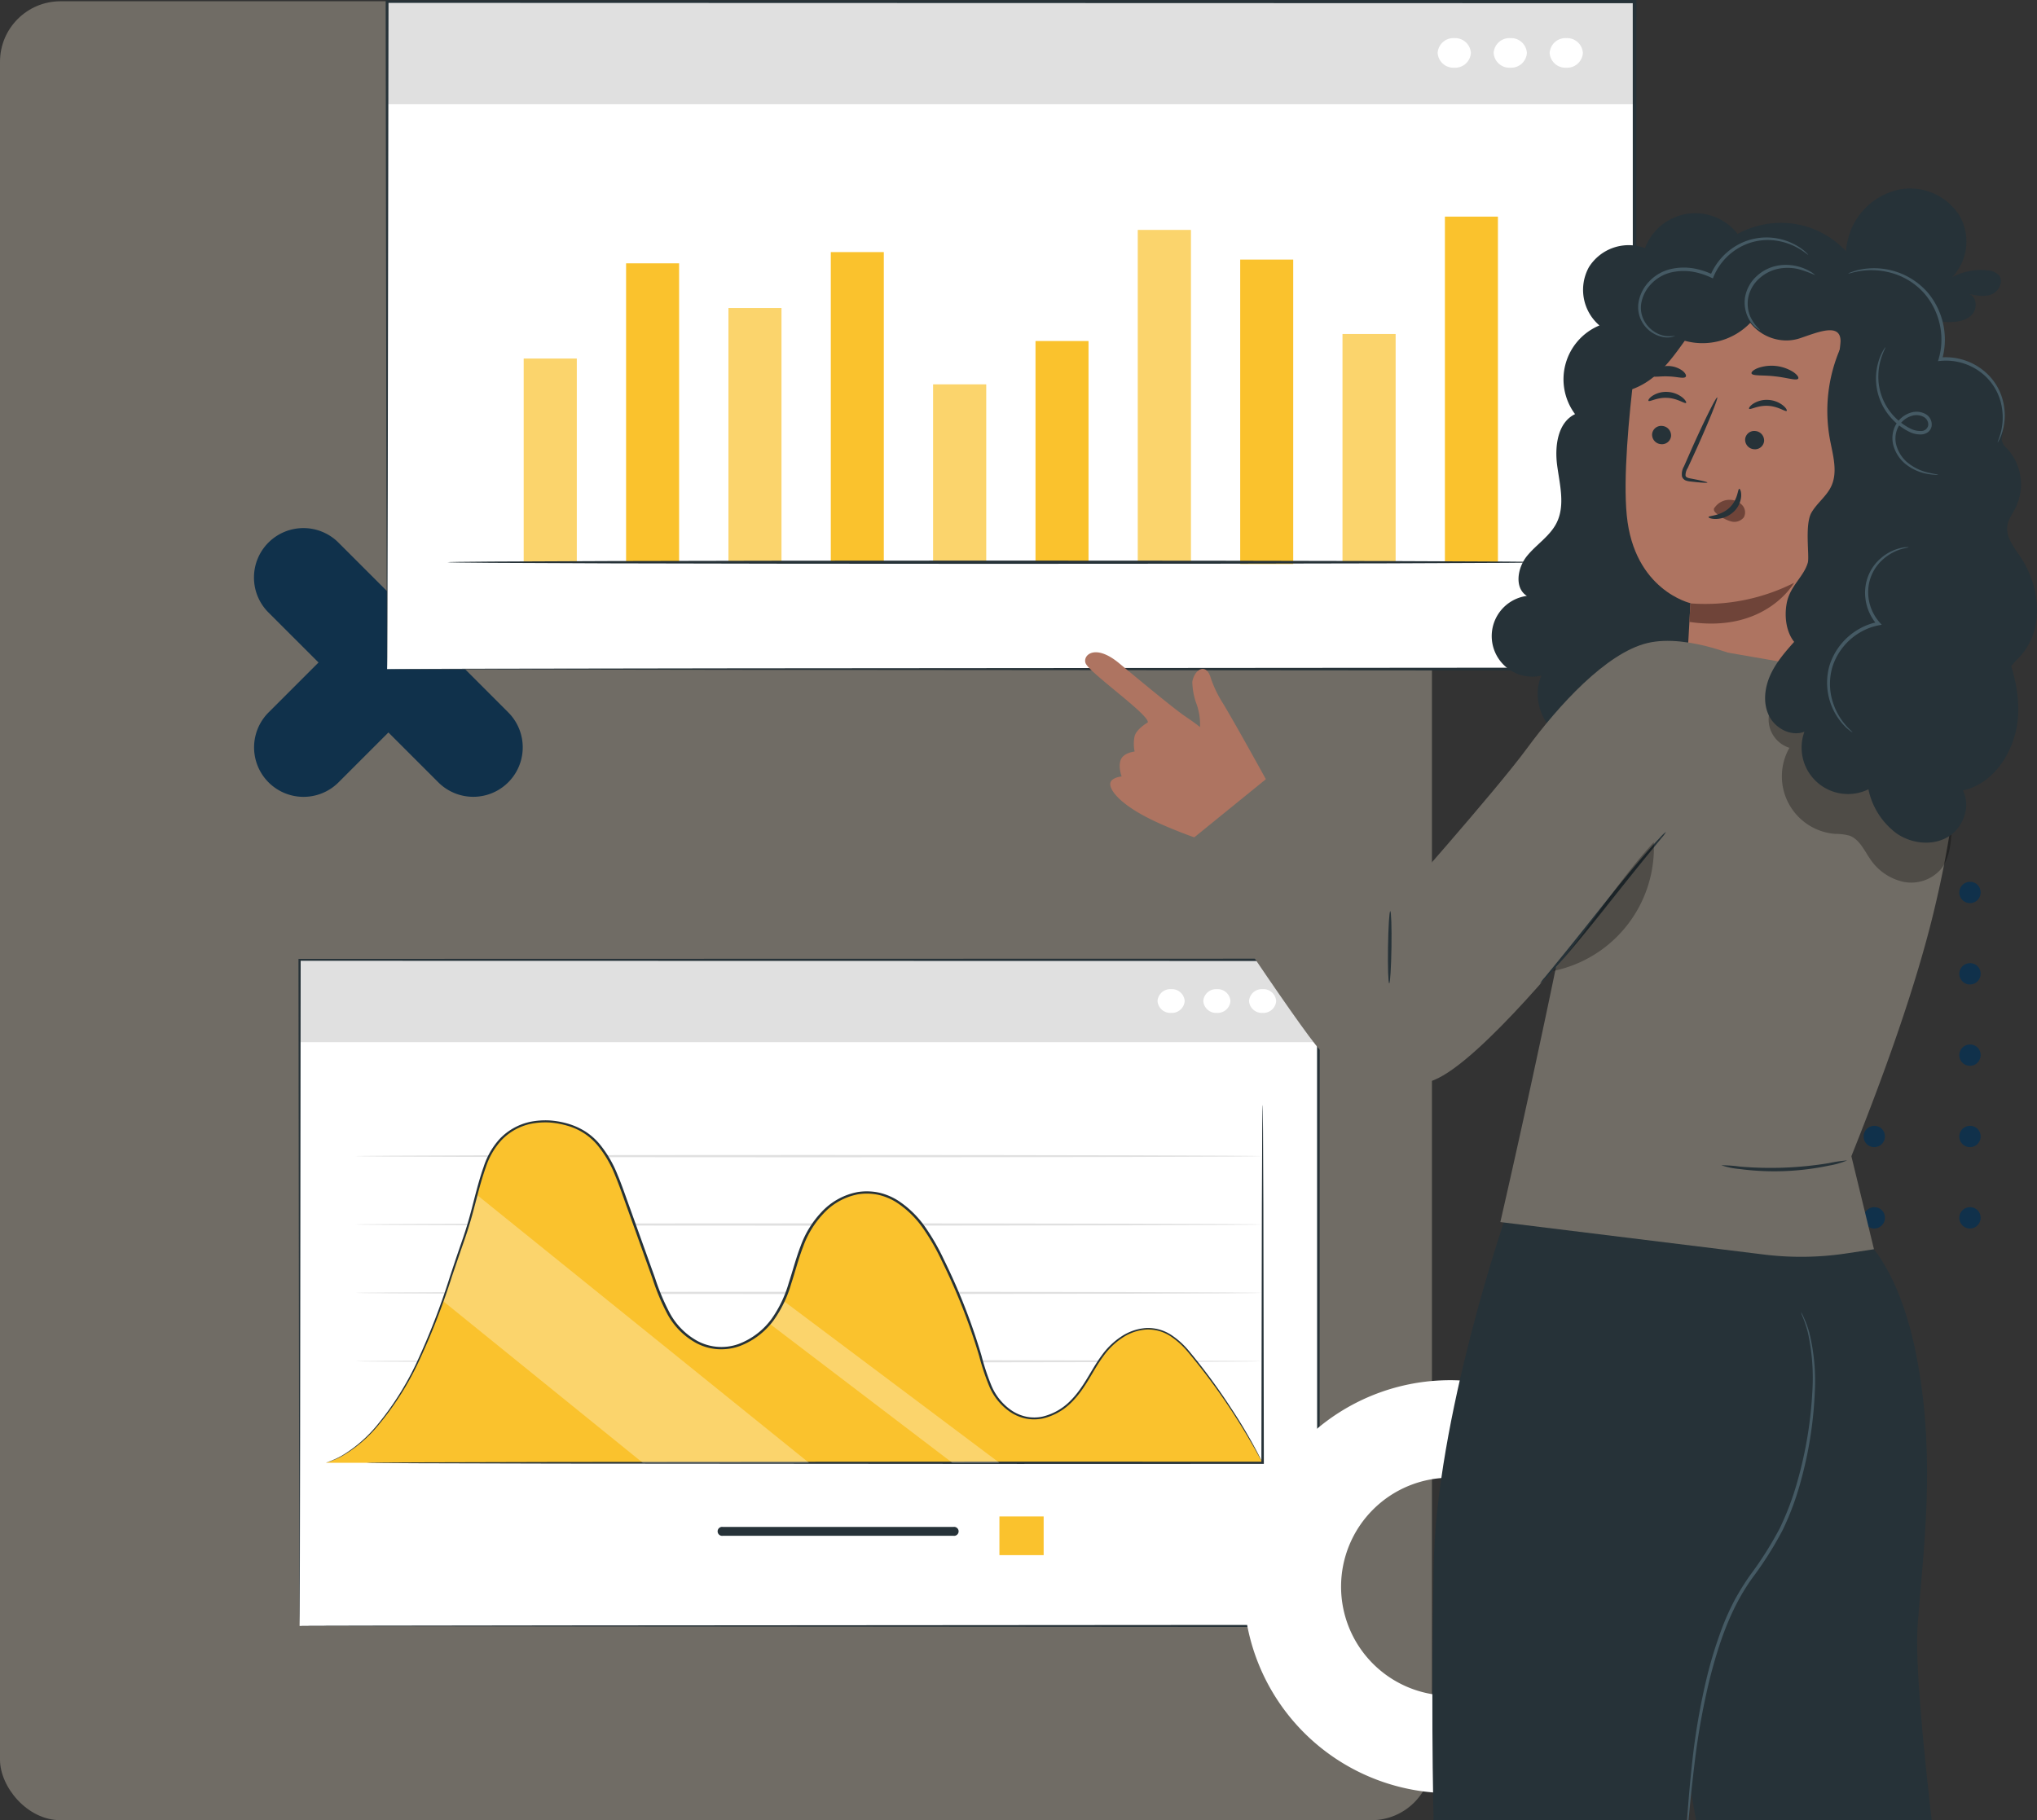 <svg xmlns="http://www.w3.org/2000/svg" xmlns:xlink="http://www.w3.org/1999/xlink" width="505" height="451.316" viewBox="0 0 505 451.316">
  <rect x="0" y="0" width="505" height="451.316" fill="#333333" stroke="none"/>
  <defs>
    <clipPath id="clip-path">
      <rect id="Rectángulo_402093" data-name="Rectángulo 402093" width="253.174" height="165.709" fill="none"/>
    </clipPath>
    <clipPath id="clip-path-3">
      <rect id="Rectángulo_402090" data-name="Rectángulo 402090" width="90.83" height="66.51" fill="none"/>
    </clipPath>
    <clipPath id="clip-path-4">
      <rect id="Rectángulo_402091" data-name="Rectángulo 402091" width="58.213" height="40.167" fill="none"/>
    </clipPath>
    <clipPath id="clip-path-5">
      <rect id="Rectángulo_402086" data-name="Rectángulo 402086" width="310.065" height="166.271" fill="none"/>
    </clipPath>
    <clipPath id="clip-path-7">
      <rect id="Rectángulo_402076" data-name="Rectángulo 402076" width="13.144" height="56.586" fill="none"/>
    </clipPath>
    <clipPath id="clip-path-8">
      <rect id="Rectángulo_402078" data-name="Rectángulo 402078" width="13.143" height="82.38" fill="none"/>
    </clipPath>
    <clipPath id="clip-path-9">
      <rect id="Rectángulo_402080" data-name="Rectángulo 402080" width="13.144" height="44.088" fill="none"/>
    </clipPath>
    <clipPath id="clip-path-10">
      <rect id="Rectángulo_402082" data-name="Rectángulo 402082" width="13.143" height="63.031" fill="none"/>
    </clipPath>
    <clipPath id="clip-path-11">
      <rect id="Rectángulo_402084" data-name="Rectángulo 402084" width="13.143" height="50.489" fill="none"/>
    </clipPath>
    <clipPath id="clip-path-12">
      <rect id="Rectángulo_402094" data-name="Rectángulo 402094" width="431" height="451" rx="15" fill="#e2dacc"/>
    </clipPath>
    <clipPath id="clip-path-13">
      <rect id="Rectángulo_402062" data-name="Rectángulo 402062" width="235.978" height="616.064" fill="none"/>
    </clipPath>
    <clipPath id="clip-path-15">
      <rect id="Rectángulo_402059" data-name="Rectángulo 402059" width="45.611" height="43.035" fill="none"/>
    </clipPath>
    <clipPath id="clip-path-16">
      <rect id="Rectángulo_402060" data-name="Rectángulo 402060" width="25.019" height="31.93" fill="none"/>
    </clipPath>
  </defs>
  <g id="_11" data-name="11" transform="translate(74)">
    <rect id="Rectángulo_401939" data-name="Rectángulo 401939" width="355" height="451" rx="15" transform="translate(-74 0.316)" fill="#706c65"/>
    <g id="Grupo_1101116" data-name="Grupo 1101116" transform="translate(0 237.702)">
      <g id="Grupo_1101115" data-name="Grupo 1101115" clip-path="url(#clip-path)">
        <rect id="Rectángulo_402087" data-name="Rectángulo 402087" width="252.573" height="165.159" transform="translate(0.271 0.288)" fill="#fff"/>
        <rect id="Rectángulo_402088" data-name="Rectángulo 402088" width="252.573" height="20.414" transform="translate(0.271 0.289)" fill="#e0e0e0"/>
        <g id="Grupo_1101114" data-name="Grupo 1101114">
          <g id="Grupo_1101113" data-name="Grupo 1101113" clip-path="url(#clip-path)">
            <path id="Trazado_878212" data-name="Trazado 878212" d="M8.514,9.755A3.174,3.174,0,0,0,11.877,12.7a3.174,3.174,0,0,0,3.364-2.942,3.174,3.174,0,0,0-3.364-2.942A3.174,3.174,0,0,0,8.514,9.755" transform="translate(227.14 0.742)" fill="#fff"/>
            <path id="Trazado_878213" data-name="Trazado 878213" d="M17.46,9.755A3.174,3.174,0,0,0,20.823,12.7a3.174,3.174,0,0,0,3.364-2.942,3.174,3.174,0,0,0-3.364-2.942A3.174,3.174,0,0,0,17.46,9.755" transform="translate(206.853 0.742)" fill="#fff"/>
            <path id="Trazado_878214" data-name="Trazado 878214" d="M26.4,9.755A3.174,3.174,0,0,0,29.768,12.7a3.174,3.174,0,0,0,3.364-2.942,3.174,3.174,0,0,0-3.364-2.942A3.174,3.174,0,0,0,26.4,9.755" transform="translate(186.569 0.742)" fill="#fff"/>
            <path id="Trazado_878215" data-name="Trazado 878215" d="M.271,165.448s.02-1.036.029-3.021.018-4.93.032-8.77C.347,145.973.371,134.7.4,120.3.435,91.518.483,50.257.541.289L.271.525,252.824.578h.02l-.33-.288c.011,59.356.023,115.58.032,165.159l.3-.261-182.317.13-51.775.07-13.734.031-3.538.014c-.8.006-1.209.016-1.209.016s.39.01,1.175.016l3.505.014,13.674.031,51.708.07,182.511.13h.3v-.261c.009-49.578.02-105.8.032-165.159V0h-.351L.271.053H0V.289C.06,50.318.108,91.63.142,120.445.171,134.822.2,146.081.21,153.753c.014,3.82.024,6.745.032,8.726s.029,2.97.029,2.97" transform="translate(-0.001 0)" fill="#263238"/>
            <path id="Trazado_878216" data-name="Trazado 878216" d="M11.417,90.051c0,.16,50.264.288,112.254.288,62.01,0,112.264-.129,112.264-.288s-50.254-.288-112.264-.288c-61.99,0-112.254.129-112.254.288" transform="translate(2.765 9.772)" fill="#e0e0e0"/>
            <path id="Trazado_878217" data-name="Trazado 878217" d="M11.417,74.761c0,.16,50.264.288,112.254.288,62.01,0,112.264-.129,112.264-.288s-50.254-.288-112.264-.288c-61.99,0-112.254.129-112.254.288" transform="translate(2.765 8.108)" fill="#e0e0e0"/>
            <path id="Trazado_878218" data-name="Trazado 878218" d="M11.417,59.47c0,.16,50.264.288,112.254.288,62.01,0,112.264-.129,112.264-.288s-50.254-.288-112.264-.288c-61.99,0-112.254.129-112.254.288" transform="translate(2.765 6.443)" fill="#e0e0e0"/>
            <path id="Trazado_878219" data-name="Trazado 878219" d="M11.417,44.18c0,.16,50.264.288,112.254.288,62.01,0,112.264-.129,112.264-.288s-50.254-.288-112.264-.288c-61.99,0-112.254.129-112.254.288" transform="translate(2.765 4.778)" fill="#e0e0e0"/>
            <path id="Trazado_878220" data-name="Trazado 878220" d="M34.342,95.232C38.718,86,41.717,75.9,45.074,66.336c2.921-8.329,3.192-12.221,5.7-19.255,3.947-11.081,14.4-12.308,22-9.3,6.77,2.676,9.692,9.638,11.939,15.9q4.031,11.237,8.061,22.476C94.04,79.7,95.342,83.309,97.683,86.4a15.182,15.182,0,0,0,10.07,6.14c6.866.792,13.014-4.236,15.949-9.8s3.748-11.829,6.372-17.512S138.1,54.1,145.022,53.989c8.524-.135,14.315,7.474,17.86,14.35a150.791,150.791,0,0,1,10.747,26.878c.915,3.139,1.746,6.354,3.57,9.164a11.99,11.99,0,0,0,8.48,5.6c4.68.5,9.024-2.416,11.747-5.829s4.4-7.421,7.182-10.794,7.276-6.171,11.922-5.462c4.173.638,7.158,3.834,9.625,6.886A157.6,157.6,0,0,1,243.4,121.039H11.167c10.7-3.222,18.8-16.57,23.175-25.807" transform="translate(-4.381 3.959)" fill="#fac22d"/>
            <rect id="Rectángulo_402089" data-name="Rectángulo 402089" width="10.966" height="9.593" transform="translate(173.77 138.301)" fill="#fac22d"/>
            <path id="Trazado_878221" data-name="Trazado 878221" d="M71.9,129.264h57.192a1.112,1.112,0,1,0,0-2.2H71.9a1.112,1.112,0,1,0,0,2.2" transform="translate(33.285 13.832)" fill="#263238"/>
            <path id="Trazado_878222" data-name="Trazado 878222" d="M10.925,121.441s.283.02.835.03l2.453.029,9.429.053,34.679.092,114.412.084,60.351-.02h.307v-.268c-.048-26.027-.09-48.212-.119-63.912-.037-7.825-.067-14.034-.087-18.307-.02-2.112-.037-3.742-.048-4.868-.011-.539-.019-.951-.025-1.252-.009-.282-.025-.426-.025-.426s-.018.144-.027.426c-.005.3-.014.713-.025,1.252-.01,1.125-.027,2.756-.048,4.868-.02,4.274-.049,10.482-.087,18.307-.029,15.7-.071,37.884-.119,63.912l.307-.268-60.351-.02-114.412.084-34.679.092-9.429.054-2.453.028c-.553.01-.835.03-.835.03" transform="translate(5.935 3.557)" fill="#263238"/>
            <g id="Grupo_1101109" data-name="Grupo 1101109" transform="translate(35.727 58.488)" opacity="0.3">
              <g id="Grupo_1101108" data-name="Grupo 1101108">
                <g id="Grupo_1101107" data-name="Grupo 1101107" clip-path="url(#clip-path-3)">
                  <path id="Trazado_878223" data-name="Trazado 878223" d="M108.292,52.746l82.422,66.51H149.5L99.884,79.073Z" transform="translate(-99.884 -52.746)" fill="#fff"/>
                </g>
              </g>
            </g>
            <g id="Grupo_1101112" data-name="Grupo 1101112" transform="translate(115.556 84.83)" opacity="0.3">
              <g id="Grupo_1101111" data-name="Grupo 1101111">
                <g id="Grupo_1101110" data-name="Grupo 1101110" clip-path="url(#clip-path-4)">
                  <path id="Trazado_878224" data-name="Trazado 878224" d="M63.83,82.141l45.345,34.528h11.679L67.3,76.5,62.64,83.414" transform="translate(-62.641 -76.502)" fill="#fff"/>
                </g>
              </g>
            </g>
            <path id="Trazado_878225" data-name="Trazado 878225" d="M243.4,121.063a122.169,122.169,0,0,0-7.626-13.263,149.989,149.989,0,0,0-10.786-14.654,20.1,20.1,0,0,0-4.235-3.785,10.562,10.562,0,0,0-6.111-1.72,12.635,12.635,0,0,0-6.35,2.165,18.268,18.268,0,0,0-4.813,4.675c-2.677,3.6-4.386,7.949-7.934,11.4a14.39,14.39,0,0,1-6.654,3.716,9.974,9.974,0,0,1-4.032.043,10.356,10.356,0,0,1-3.713-1.57,14.011,14.011,0,0,1-4.939-6.056,57.208,57.208,0,0,1-2.512-7.56,149.156,149.156,0,0,0-5.651-15.775q-1.679-3.982-3.648-7.977a54.258,54.258,0,0,0-4.5-7.878,24.719,24.719,0,0,0-6.83-6.747,15.1,15.1,0,0,0-4.765-2,14.437,14.437,0,0,0-5.342-.135,16.333,16.333,0,0,0-8.967,5.011,24.117,24.117,0,0,0-5.128,8.375c-1.164,3.031-1.969,6.161-2.976,9.245a29.455,29.455,0,0,1-4.25,8.841,18.024,18.024,0,0,1-8.115,6.177,12.581,12.581,0,0,1-10.225-.729,17.264,17.264,0,0,1-6.869-6.925,54.608,54.608,0,0,1-3.648-8.679l-6.2-17.275c-1.031-2.815-1.961-5.627-3.11-8.359a28.513,28.513,0,0,0-4.512-7.671A15.748,15.748,0,0,0,75.5,38.917a16.989,16.989,0,0,0-4.29-1.927,21.349,21.349,0,0,0-4.66-.821,19.449,19.449,0,0,0-4.68.342,14.684,14.684,0,0,0-7.635,4.271,18.839,18.839,0,0,0-3.951,6.887c-1.7,4.825-2.627,9.628-3.994,14.124-.663,2.255-1.436,4.432-2.174,6.577S42.688,72.615,42,74.664a176.663,176.663,0,0,1-8.45,21.814,73.131,73.131,0,0,1-9.614,15.17,33.8,33.8,0,0,1-8.868,7.682,21.922,21.922,0,0,1-2.881,1.331c-.676.256-1.017.4-1.017.4s.355-.109,1.041-.348a20.181,20.181,0,0,0,2.928-1.286,33.49,33.49,0,0,0,9-7.647A72.589,72.589,0,0,0,33.886,96.6a174.87,174.87,0,0,0,8.559-21.826q1.046-3.07,2.142-6.285c.744-2.137,1.528-4.326,2.2-6.587,1.388-4.519,2.325-9.311,4.026-14.1A18.392,18.392,0,0,1,54.674,41.1,14.1,14.1,0,0,1,62.012,37a18.769,18.769,0,0,1,4.505-.322,20.78,20.78,0,0,1,4.505.8,15.069,15.069,0,0,1,7.441,4.786,28.006,28.006,0,0,1,4.414,7.537c1.132,2.7,2.062,5.519,3.09,8.336Q89,66.611,92.155,75.42a54.949,54.949,0,0,0,3.682,8.767,17.854,17.854,0,0,0,7.114,7.161,13.1,13.1,0,0,0,5.277,1.536,13.565,13.565,0,0,0,5.533-.765,18.649,18.649,0,0,0,8.417-6.393,29.926,29.926,0,0,0,4.335-9c1.014-3.106,1.815-6.227,2.965-9.22a23.54,23.54,0,0,1,5.006-8.191,15.673,15.673,0,0,1,8.59-4.822,13.721,13.721,0,0,1,5.062.125,14.413,14.413,0,0,1,4.551,1.912,24.189,24.189,0,0,1,6.666,6.586,53.914,53.914,0,0,1,4.471,7.8q1.962,3.977,3.646,7.947a148.858,148.858,0,0,1,5.66,15.717,57.926,57.926,0,0,0,2.548,7.617,14.538,14.538,0,0,0,5.135,6.253,10.931,10.931,0,0,0,3.922,1.648,10.563,10.563,0,0,0,4.278-.053,14.877,14.877,0,0,0,6.9-3.863c3.634-3.559,5.318-7.924,7.956-11.478a17.79,17.79,0,0,1,4.683-4.584,12.171,12.171,0,0,1,6.1-2.108,10.134,10.134,0,0,1,5.863,1.633,19.871,19.871,0,0,1,4.174,3.7,153.864,153.864,0,0,1,10.855,14.567c2.728,4.138,4.643,7.452,5.922,9.7q.934,1.683,1.427,2.576c.321.581.5.873.5.873" transform="translate(-4.38 3.935)" fill="#263238"/>
          </g>
        </g>
      </g>
    </g>
    <path id="Trazado_113320" data-name="Trazado 113320" d="M2646.666,1590.093a51.195,51.195,0,1,1,51.194-51.195A51.253,51.253,0,0,1,2646.666,1590.093Zm0-78.215a27.02,27.02,0,1,0,27.019,27.02A27.05,27.05,0,0,0,2646.666,1511.878Z" transform="translate(-2361.176 -1145.483)" fill="#fff"/>
    <g id="Grupo_1101039" data-name="Grupo 1101039" transform="translate(-11.035 130.936)">
      <path id="Trazado_873354" data-name="Trazado 873354" d="M325.19,456.667a12.22,12.22,0,0,0,3.59,8.669l12.409,12.405L328.78,490.146a12.262,12.262,0,0,0,17.341,17.341l12.4-12.4,12.405,12.4a12.261,12.261,0,0,0,17.338-17.341l-12.4-12.405,12.4-12.405a12.261,12.261,0,0,0,0-17.338h0a12.262,12.262,0,0,0-17.338,0L358.526,460.4,346.121,448a12.266,12.266,0,0,0-17.341,0h0a12.222,12.222,0,0,0-3.59,8.669Z" transform="translate(-325.19 -444.408)" fill="#10314b"/>
    </g>
    <g id="Grupo_78298" data-name="Grupo 78298" transform="translate(316.84 218.652)">
      <path id="Trazado_99257" data-name="Trazado 99257" d="M419.487,105.3a2.639,2.639,0,1,1-2.638-2.52A2.581,2.581,0,0,1,419.487,105.3Z" transform="translate(-414.214 -102.779)" fill="#10314b"/>
      <path id="Trazado_99258" data-name="Trazado 99258" d="M427.932,105.3a2.639,2.639,0,1,1-2.635-2.52A2.58,2.58,0,0,1,427.932,105.3Z" transform="translate(-398.934 -102.779)" fill="#10314b"/>
      <path id="Trazado_99259" data-name="Trazado 99259" d="M436.379,105.3a2.639,2.639,0,1,1-2.635-2.52A2.58,2.58,0,0,1,436.379,105.3Z" transform="translate(-383.655 -102.779)" fill="#10314b"/>
      <path id="Trazado_99260" data-name="Trazado 99260" d="M444.826,105.3a2.639,2.639,0,1,1-2.638-2.52A2.581,2.581,0,0,1,444.826,105.3Z" transform="translate(-368.374 -102.779)" fill="#10314b"/>
      <path id="Trazado_99261" data-name="Trazado 99261" d="M453.272,105.3a2.639,2.639,0,1,1-2.635-2.52A2.58,2.58,0,0,1,453.272,105.3Z" transform="translate(-353.095 -102.779)" fill="#10314b"/>
      <ellipse id="Elipse_3975" data-name="Elipse 3975" cx="2.636" cy="2.521" rx="2.636" ry="2.521" transform="translate(0 20.169)" fill="#10314b"/>
      <path id="Trazado_99268" data-name="Trazado 99268" d="M427.932,112.807a2.639,2.639,0,1,1-2.635-2.52A2.581,2.581,0,0,1,427.932,112.807Z" transform="translate(-398.934 -90.117)" fill="#10314b"/>
      <ellipse id="Elipse_3976" data-name="Elipse 3976" cx="2.636" cy="2.521" rx="2.636" ry="2.521" transform="translate(47.452 20.169)" fill="#10314b"/>
      <path id="Trazado_99269" data-name="Trazado 99269" d="M444.826,112.807a2.639,2.639,0,1,1-2.638-2.52A2.582,2.582,0,0,1,444.826,112.807Z" transform="translate(-368.374 -90.117)" fill="#10314b"/>
      <path id="Trazado_99270" data-name="Trazado 99270" d="M453.272,112.807a2.639,2.639,0,1,1-2.635-2.52A2.582,2.582,0,0,1,453.272,112.807Z" transform="translate(-353.095 -90.117)" fill="#10314b"/>
      <path id="Trazado_99274" data-name="Trazado 99274" d="M419.487,120.316a2.639,2.639,0,1,1-2.638-2.522A2.582,2.582,0,0,1,419.487,120.316Z" transform="translate(-414.214 -77.459)" fill="#10314b"/>
      <path id="Trazado_99275" data-name="Trazado 99275" d="M427.932,120.316a2.639,2.639,0,1,1-2.635-2.522A2.581,2.581,0,0,1,427.932,120.316Z" transform="translate(-398.934 -77.459)" fill="#10314b"/>
      <path id="Trazado_99276" data-name="Trazado 99276" d="M436.379,120.316a2.639,2.639,0,1,1-2.635-2.522A2.582,2.582,0,0,1,436.379,120.316Z" transform="translate(-383.655 -77.459)" fill="#10314b"/>
      <path id="Trazado_99277" data-name="Trazado 99277" d="M444.826,120.316a2.639,2.639,0,1,1-2.638-2.522A2.582,2.582,0,0,1,444.826,120.316Z" transform="translate(-368.374 -77.459)" fill="#10314b"/>
      <path id="Trazado_99278" data-name="Trazado 99278" d="M453.272,120.316a2.639,2.639,0,1,1-2.635-2.522A2.582,2.582,0,0,1,453.272,120.316Z" transform="translate(-353.095 -77.459)" fill="#10314b"/>
      <ellipse id="Elipse_3980" data-name="Elipse 3980" cx="2.636" cy="2.521" rx="2.636" ry="2.521" transform="translate(0 60.506)" fill="#10314b"/>
      <path id="Trazado_99285" data-name="Trazado 99285" d="M427.932,127.824A2.639,2.639,0,1,1,425.3,125.3,2.579,2.579,0,0,1,427.932,127.824Z" transform="translate(-398.934 -64.797)" fill="#10314b"/>
      <ellipse id="Elipse_3981" data-name="Elipse 3981" cx="2.636" cy="2.521" rx="2.636" ry="2.521" transform="translate(47.452 60.506)" fill="#10314b"/>
      <path id="Trazado_99286" data-name="Trazado 99286" d="M444.826,127.824a2.639,2.639,0,1,1-2.638-2.522A2.58,2.58,0,0,1,444.826,127.824Z" transform="translate(-368.374 -64.797)" fill="#10314b"/>
      <path id="Trazado_99287" data-name="Trazado 99287" d="M453.272,127.824a2.639,2.639,0,1,1-2.635-2.522A2.58,2.58,0,0,1,453.272,127.824Z" transform="translate(-353.095 -64.797)" fill="#10314b"/>
      <ellipse id="Elipse_3985" data-name="Elipse 3985" cx="2.636" cy="2.521" rx="2.636" ry="2.521" transform="translate(0 80.674)" fill="#10314b"/>
      <path id="Trazado_99291" data-name="Trazado 99291" d="M427.932,135.332a2.639,2.639,0,1,1-2.635-2.522A2.579,2.579,0,0,1,427.932,135.332Z" transform="translate(-398.934 -52.136)" fill="#10314b"/>
      <ellipse id="Elipse_3986" data-name="Elipse 3986" cx="2.636" cy="2.521" rx="2.636" ry="2.521" transform="translate(47.452 80.674)" fill="#10314b"/>
      <path id="Trazado_99292" data-name="Trazado 99292" d="M444.826,135.332a2.639,2.639,0,1,1-2.638-2.522A2.58,2.58,0,0,1,444.826,135.332Z" transform="translate(-368.374 -52.136)" fill="#10314b"/>
      <path id="Trazado_99293" data-name="Trazado 99293" d="M453.272,135.332a2.639,2.639,0,1,1-2.635-2.522A2.58,2.58,0,0,1,453.272,135.332Z" transform="translate(-353.095 -52.136)" fill="#10314b"/>
    </g>
    <g id="Grupo_1101106" data-name="Grupo 1101106" transform="translate(55.634)">
      <g id="Grupo_1101105" data-name="Grupo 1101105" transform="translate(-34.018)" clip-path="url(#clip-path-5)">
        <rect id="Rectángulo_402063" data-name="Rectángulo 402063" width="309.265" height="165.502" transform="translate(0.352 0.399)" fill="#fff"/>
        <rect id="Rectángulo_402064" data-name="Rectángulo 402064" width="309.265" height="25.441" transform="translate(0.352 0.399)" fill="#e0e0e0"/>
        <g id="Grupo_1101104" data-name="Grupo 1101104">
          <g id="Grupo_1101103" data-name="Grupo 1101103" clip-path="url(#clip-path-5)">
            <path id="Trazado_878207" data-name="Trazado 878207" d="M7.685,9.821A3.913,3.913,0,0,0,11.8,13.488a3.913,3.913,0,0,0,4.119-3.667A3.913,3.913,0,0,0,11.8,6.154,3.913,3.913,0,0,0,7.685,9.821" transform="translate(280.882 3.3)" fill="#fff"/>
            <path id="Trazado_878208" data-name="Trazado 878208" d="M15.732,9.821a3.913,3.913,0,0,0,4.119,3.667A3.913,3.913,0,0,0,23.97,9.821a3.913,3.913,0,0,0-4.119-3.667,3.913,3.913,0,0,0-4.119,3.667" transform="translate(258.95 3.3)" fill="#fff"/>
            <path id="Trazado_878209" data-name="Trazado 878209" d="M23.779,9.821A3.913,3.913,0,0,0,27.9,13.488a3.913,3.913,0,0,0,4.119-3.667A3.913,3.913,0,0,0,27.9,6.154a3.913,3.913,0,0,0-4.119,3.667" transform="translate(237.018 3.3)" fill="#fff"/>
            <path id="Trazado_878210" data-name="Trazado 878210" d="M.35,165.9s.024-1.023.038-2.983.021-4.874.038-8.673c.021-7.612.05-18.8.088-33.151C.559,92.408.623,51.07.7.4L.35.711,309.591.8h.024l-.449-.4c.012,58.629.022,114.58.033,165.5l.416-.37-222.557.18-63.818.1-17,.045-4.39.023c-.987.006-1.5.021-1.5.021s.483.015,1.455.022l4.341.023,16.912.045,63.723.1c54.677.043,132.035.106,222.834.18l.418,0V165.9c.009-50.921.021-106.871.033-165.5V0h-.475L.35.088H0V.4C.078,51.151.142,92.553.186,121.285c.038,14.324.067,25.486.088,33.081.017,3.774.029,6.659.038,8.615.014,1.94.038,2.919.038,2.919" transform="translate(0)" fill="#263238"/>
            <rect id="Rectángulo_402065" data-name="Rectángulo 402065" width="13.143" height="85.69" transform="translate(262.596 53.71)" fill="#fac22d"/>
            <rect id="Rectángulo_402066" data-name="Rectángulo 402066" width="13.143" height="56.586" transform="translate(237.223 82.814)" fill="#fac22d"/>
            <rect id="Rectángulo_402067" data-name="Rectángulo 402067" width="13.143" height="75.474" transform="translate(211.847 64.363)" fill="#fac22d"/>
            <rect id="Rectángulo_402068" data-name="Rectángulo 402068" width="13.143" height="82.381" transform="translate(186.473 57.019)" fill="#fac22d"/>
            <rect id="Rectángulo_402069" data-name="Rectángulo 402069" width="13.143" height="54.844" transform="translate(161.1 84.556)" fill="#fac22d"/>
            <rect id="Rectángulo_402070" data-name="Rectángulo 402070" width="13.143" height="44.088" transform="translate(135.724 95.312)" fill="#fac22d"/>
            <rect id="Rectángulo_402071" data-name="Rectángulo 402071" width="13.143" height="76.893" transform="translate(110.35 62.507)" fill="#fac22d"/>
            <rect id="Rectángulo_402072" data-name="Rectángulo 402072" width="13.143" height="63.031" transform="translate(84.977 76.369)" fill="#fac22d"/>
            <rect id="Rectángulo_402073" data-name="Rectángulo 402073" width="13.143" height="74.108" transform="translate(59.601 65.292)" fill="#fac22d"/>
            <rect id="Rectángulo_402074" data-name="Rectángulo 402074" width="13.143" height="50.489" transform="translate(34.227 88.911)" fill="#fac22d"/>
            <g id="Grupo_1101090" data-name="Grupo 1101090" transform="translate(237.222 82.814)" opacity="0.3">
              <g id="Grupo_1101089" data-name="Grupo 1101089">
                <g id="Grupo_1101088" data-name="Grupo 1101088" clip-path="url(#clip-path-7)">
                  <rect id="Rectángulo_402075" data-name="Rectángulo 402075" width="13.143" height="56.586" transform="translate(0.001 -0.001)" fill="#fff"/>
                </g>
              </g>
            </g>
            <g id="Grupo_1101093" data-name="Grupo 1101093" transform="translate(186.473 57.02)" opacity="0.3">
              <g id="Grupo_1101092" data-name="Grupo 1101092">
                <g id="Grupo_1101091" data-name="Grupo 1101091" clip-path="url(#clip-path-8)">
                  <rect id="Rectángulo_402077" data-name="Rectángulo 402077" width="13.143" height="82.381" transform="translate(0 -0.001)" fill="#fff"/>
                </g>
              </g>
            </g>
            <g id="Grupo_1101096" data-name="Grupo 1101096" transform="translate(135.724 95.312)" opacity="0.3">
              <g id="Grupo_1101095" data-name="Grupo 1101095">
                <g id="Grupo_1101094" data-name="Grupo 1101094" clip-path="url(#clip-path-9)">
                  <rect id="Rectángulo_402079" data-name="Rectángulo 402079" width="13.143" height="44.088" transform="translate(0 0)" fill="#fff"/>
                </g>
              </g>
            </g>
            <g id="Grupo_1101099" data-name="Grupo 1101099" transform="translate(84.977 76.369)" opacity="0.3">
              <g id="Grupo_1101098" data-name="Grupo 1101098">
                <g id="Grupo_1101097" data-name="Grupo 1101097" clip-path="url(#clip-path-10)">
                  <rect id="Rectángulo_402081" data-name="Rectángulo 402081" width="13.143" height="63.031" transform="translate(0)" fill="#fff"/>
                </g>
              </g>
            </g>
            <g id="Grupo_1101102" data-name="Grupo 1101102" transform="translate(34.227 88.911)" opacity="0.3">
              <g id="Grupo_1101101" data-name="Grupo 1101101">
                <g id="Grupo_1101100" data-name="Grupo 1101100" clip-path="url(#clip-path-11)">
                  <rect id="Rectángulo_402083" data-name="Rectángulo 402083" width="13.143" height="50.489" transform="translate(0 0)" fill="#fff"/>
                </g>
              </g>
            </g>
            <path id="Trazado_878211" data-name="Trazado 878211" d="M12.452,90.882c0,.221,61.17.4,136.609.4,75.466,0,136.621-.178,136.621-.4s-61.156-.4-136.621-.4c-75.44,0-136.609.178-136.609.4" transform="translate(2.896 48.518)" fill="#263238"/>
          </g>
        </g>
      </g>
    </g>
    <g id="Enmascarar_grupo_1098720" data-name="Enmascarar grupo 1098720" transform="translate(0 0.315)" clip-path="url(#clip-path-12)">
      <g id="Grupo_1101087" data-name="Grupo 1101087" transform="translate(195.022 46.423)">
        <g id="Grupo_1101086" data-name="Grupo 1101086" clip-path="url(#clip-path-13)">
          <g id="Grupo_1101085" data-name="Grupo 1101085">
            <g id="Grupo_1101084" data-name="Grupo 1101084" clip-path="url(#clip-path-13)">
              <path id="Trazado_878161" data-name="Trazado 878161" d="M152.355,21.525a4.126,4.126,0,0,0-2.823-1.222,14.966,14.966,0,0,0-8.779,1.7,12.828,12.828,0,0,0,1.774-15.354A14.486,14.486,0,0,0,128.2.156a16.673,16.673,0,0,0-12.467,9.972,19.674,19.674,0,0,0,.706,16.152l9.163,2.4a25.669,25.669,0,0,0,14.419,4.434c2.053,0,4.294-.351,5.679-1.867s1.151-4.488-.8-5.113c1.89.42,3.926.831,5.71.081s2.961-3.187,1.746-4.694" transform="translate(74.183 -0.001)" fill="#263238"/>
              <path id="Trazado_878162" data-name="Trazado 878162" d="M139.318,7.069A22.373,22.373,0,0,0,122.086,8.85a13.3,13.3,0,0,0-22.957,3.512,11.635,11.635,0,0,0-13.911,4.722A11.634,11.634,0,0,0,87.826,31.54,14.457,14.457,0,0,0,81.78,53.527c-4.332,2.1-5.074,7.964-4.434,12.736s2.013,9.883-.127,14.2c-1.652,3.331-5.06,5.39-7.392,8.287s-3.146,7.886.012,9.849a10.057,10.057,0,1,0,3.639,19.758c-1.759,3.754-1,8.383,1.311,11.826a19.853,19.853,0,0,0,9.887,7.207,29.548,29.548,0,0,0,32.28-9.1L152.537,18.265a22.376,22.376,0,0,0-13.219-11.2" transform="translate(39.675 2.417)" fill="#263238"/>
              <path id="Trazado_878163" data-name="Trazado 878163" d="M143.191,30.176l.473-5.936L108.381,15.3c-10.935-1.827-23.5,8.488-24.86,19.491C82.009,47.019,80.647,62,81.549,71.247c1.814,18.588,15.785,21.78,15.785,21.78l-1.019,18.281L137,114.269Z" transform="translate(52.726 9.792)" fill="#ae7461"/>
              <path id="Trazado_878164" data-name="Trazado 878164" d="M85.25,37.7a2.365,2.365,0,0,0,2.134,2.519,2.265,2.265,0,0,0,2.562-1.982,2.367,2.367,0,0,0-2.13-2.521A2.264,2.264,0,0,0,85.25,37.7" transform="translate(55.309 23.167)" fill="#263238"/>
              <path id="Trazado_878165" data-name="Trazado 878165" d="M84.718,32.8c.274.325,2.144-.89,4.683-.73,2.541.122,4.327,1.542,4.62,1.247.145-.129-.12-.7-.9-1.344a6.482,6.482,0,0,0-3.675-1.378,6.227,6.227,0,0,0-3.751.966c-.818.552-1.115,1.093-.979,1.24" transform="translate(54.95 19.844)" fill="#263238"/>
              <path id="Trazado_878166" data-name="Trazado 878166" d="M99.239,38.462a2.367,2.367,0,0,0,2.134,2.519A2.265,2.265,0,0,0,103.935,39a2.368,2.368,0,0,0-2.132-2.521,2.263,2.263,0,0,0-2.564,1.984" transform="translate(64.386 23.659)" fill="#263238"/>
              <path id="Trazado_878167" data-name="Trazado 878167" d="M99.848,34c.275.325,2.145-.89,4.683-.732,2.541.124,4.327,1.543,4.622,1.248.142-.13-.119-.7-.9-1.342a6.47,6.47,0,0,0-3.675-1.38,6.227,6.227,0,0,0-3.751.966c-.815.552-1.115,1.093-.979,1.24" transform="translate(64.767 20.622)" fill="#263238"/>
              <path id="Trazado_878168" data-name="Trazado 878168" d="M96.062,52.521c.02-.143-1.543-.511-4.083-.993-.645-.106-1.251-.272-1.334-.721a3.321,3.321,0,0,1,.549-1.9l2.216-4.825C96.5,37.211,98.776,31.544,98.5,31.422S95.491,36.772,92.4,43.646q-1.118,2.543-2.137,4.859a3.763,3.763,0,0,0-.49,2.526,1.629,1.629,0,0,0,1.011,1.012,4.375,4.375,0,0,0,1.092.219c2.567.293,4.165.4,4.183.257" transform="translate(58.199 20.387)" fill="#263238"/>
              <path id="Trazado_878169" data-name="Trazado 878169" d="M91.116,64.392A48.85,48.85,0,0,0,116.8,59.3s-6.994,12.516-25.948,9.684Z" transform="translate(58.95 38.477)" fill="#6f4439"/>
              <path id="Trazado_878170" data-name="Trazado 878170" d="M100.2,28.558c.251.693,2.793.364,5.779.724,2.993.3,5.4,1.174,5.8.554.176-.3-.242-.948-1.217-1.619a10.127,10.127,0,0,0-8.82-.973c-1.1.442-1.647.986-1.54,1.314" transform="translate(65.005 17.292)" fill="#263238"/>
              <path id="Trazado_878171" data-name="Trazado 878171" d="M85.1,29.031c.407.607,2.2.129,4.3.246,2.109.043,3.858.656,4.31.081.2-.28-.041-.877-.782-1.477a6.246,6.246,0,0,0-6.94-.264c-.785.542-1.07,1.12-.892,1.415" transform="translate(55.183 17.318)" fill="#263238"/>
              <path id="Trazado_878172" data-name="Trazado 878172" d="M85.147,23.556a30.908,30.908,0,0,1,16.808-11.1l29.808,3.75,2.539-.045c.559-1.878,3.726-2.862,3.726-2.862,2.8-2.148,12.5-2.266,19.267,4.8,2.44,2.549,4.173,8.963,4.229,12.492.021,1.336-1.41,3.167-.294,3.9.391.257,3.613.19,4.069.289,7.581,1.66,12.32,8.383,10.947,18.434a5.117,5.117,0,0,0-.163,1.517,4.15,4.15,0,0,0,1.329,1.975A13.155,13.155,0,0,1,179.5,71.354c-.739,1.444-1.769,2.793-2.026,4.394-.46,2.867,1.634,5.423,3.256,7.83,4.864,7.222,5.908,17.714.2,24.286-1.388,1.6-3.177,3.024-3.7,5.075a12.169,12.169,0,0,0-.163,3.09c.036,5.245-2.73,11.115-7.857,12.221-2.848.613-6.3-.19-8.328,1.9a12.359,12.359,0,0,0-1.817,3.322,10.641,10.641,0,0,1-12.259,5.276c-4.625-1.426-6.158-20.194-5.489-24.987-5.6-2.036-9.748-2.4-9.486-8.353,0,0,.866-10.249-.793-15.242s1.669-15.618,3.565-20.779-.363-17.173-.871-21.95a17.386,17.386,0,0,1,.4-4.086l0,0,0-.015c.208-1.161.48-2.468.8-3.87.117-1.306,1.192-8.277,1.174-9.5-.074-4.515-5.679-2.1-9.959-.663a10.973,10.973,0,0,1-3.21.579,11.431,11.431,0,0,1-9.206-4.363,16.458,16.458,0,0,1-16.245,4.442c-2.3,3.212-4.642,6.467-7.705,8.963s-6.991,4.193-10.919,3.753a30.912,30.912,0,0,1,6.284-19.135" transform="translate(51.168 7.793)" fill="#263238"/>
              <path id="Trazado_878173" data-name="Trazado 878173" d="M94.761,48.693a4.492,4.492,0,0,1,3.941-1.87,4.111,4.111,0,0,1,2.907,1.377,2.605,2.605,0,0,1,.346,2.96,3.018,3.018,0,0,1-3.227.989,9.412,9.412,0,0,1-3.278-1.74,2.728,2.728,0,0,1-.75-.7.836.836,0,0,1-.043-.927" transform="translate(61.34 30.377)" fill="#6f4439"/>
              <path id="Trazado_878174" data-name="Trazado 878174" d="M101.345,45.167c-.406,0-.277,2.7-2.495,4.737s-5.115,1.883-5.116,2.262c-.03.171.668.493,1.888.465A6.745,6.745,0,0,0,99.9,50.9a5.867,5.867,0,0,0,1.919-3.964c.046-1.136-.287-1.791-.472-1.766" transform="translate(60.82 29.307)" fill="#263238"/>
              <path id="Trazado_878175" data-name="Trazado 878175" d="M77.873,339.983l3.354,34.938s-38.08,14.226-38.494,21.265l72,.2-.041-5.265-3.019-17.974-4.45-34.911Z" transform="translate(27.728 219.464)" fill="#455a64"/>
              <path id="Trazado_878176" data-name="Trazado 878176" d="M80.636,357.244a3.009,3.009,0,0,1,2.089,3.428,2.89,2.89,0,0,1-3.38,2.1,3.173,3.173,0,0,1-2.193-3.642c.486-1.395,2.453-2.49,3.758-1.8" transform="translate(49.991 231.72)" fill="#e0e0e0"/>
              <path id="Trazado_878177" data-name="Trazado 878177" d="M114.741,375.571l-.04-5.265L45.645,371.63s-3.276,1.436-2.9,3.745Z" transform="translate(27.716 240.276)" fill="#263238"/>
              <path id="Trazado_878178" data-name="Trazado 878178" d="M65.356,360.39c.013.359,1.812.518,3.585,1.67,1.8,1.106,2.721,2.663,3.05,2.52.331-.071-.209-2.221-2.381-3.578-2.158-1.377-4.333-.941-4.254-.612" transform="translate(42.405 233.624)" fill="#263238"/>
              <path id="Trazado_878179" data-name="Trazado 878179" d="M60.674,362.266c-.081.35,1.477.956,2.7,2.475,1.27,1.482,1.583,3.128,1.941,3.11.338.058.582-2.051-.978-3.909-1.543-1.873-3.66-2.018-3.667-1.675" transform="translate(39.367 234.964)" fill="#263238"/>
              <path id="Trazado_878180" data-name="Trazado 878180" d="M59.164,370.264c.326.076.823-1.723-.106-3.69s-2.613-2.749-2.765-2.449c-.2.3.892,1.35,1.631,2.978.775,1.609.882,3.126,1.24,3.161" transform="translate(36.511 236.225)" fill="#263238"/>
              <path id="Trazado_878181" data-name="Trazado 878181" d="M63.811,355.675c.152.328,1.8-.173,3.835-.04,2.036.091,3.621.77,3.807.462.208-.262-1.341-1.59-3.74-1.712-2.4-.142-4.081,1.007-3.9,1.289" transform="translate(41.396 229.938)" fill="#263238"/>
              <path id="Trazado_878182" data-name="Trazado 878182" d="M131.421,340.5l3.085,34.342s-37.5,13.747-37.947,20.66l70.728.627-.008-5.173-2.857-17.676-4.162-34.324Z" transform="translate(62.653 219.935)" fill="#455a64"/>
              <path id="Trazado_878183" data-name="Trazado 878183" d="M133.9,357.62a2.955,2.955,0,0,1,2.031,3.38,2.84,2.84,0,0,1-3.332,2.043,3.117,3.117,0,0,1-2.134-3.591c.486-1.369,2.425-2.43,3.7-1.741" transform="translate(84.582 231.963)" fill="#e0e0e0"/>
              <path id="Trazado_878184" data-name="Trazado 878184" d="M167.3,375.667l-.008-5.173-67.847.884s-3.227,1.39-2.871,3.662Z" transform="translate(62.643 240.398)" fill="#263238"/>
              <path id="Trazado_878185" data-name="Trazado 878185" d="M118.864,360.623c.01.354,1.777.519,3.512,1.662,1.764,1.1,2.655,2.633,2.981,2.493.326-.068-.193-2.182-2.318-3.529-2.112-1.365-4.251-.951-4.175-.626" transform="translate(77.124 233.783)" fill="#263238"/>
              <path id="Trazado_878186" data-name="Trazado 878186" d="M114.252,362.44c-.082.341,1.446.948,2.641,2.449,1.238,1.464,1.537,3.082,1.888,3.067.331.058.584-2.013-.938-3.848-1.5-1.848-3.583-2-3.591-1.667" transform="translate(74.131 235.08)" fill="#263238"/>
              <path id="Trazado_878187" data-name="Trazado 878187" d="M112.721,370.289c.322.076.819-1.687-.081-3.626s-2.551-2.716-2.7-2.422c-.2.29.869,1.332,1.585,2.935.752,1.586.848,3.077,1.2,3.113" transform="translate(71.318 236.301)" fill="#263238"/>
              <path id="Trazado_878188" data-name="Trazado 878188" d="M117.377,355.976c.147.323,1.771-.158,3.768-.016,2,.1,3.552.78,3.738.477.2-.256-1.308-1.568-3.664-1.7-2.351-.153-4.015.965-3.842,1.243" transform="translate(76.153 230.162)" fill="#263238"/>
              <path id="Trazado_878189" data-name="Trazado 878189" d="M70.173,155.02S53.107,204.443,52.52,241.209s-1.177,95.23,6.472,159.722,11.181,90.408,11.181,90.408H109.01s4.119-40.382,3.53-76.547-3.415-47.614.058-87.394,8.97-63.674,14.756-75.727c0,0,16.03-19.056,17.207-45.2s-8.074-48.605-8.074-48.605Z" transform="translate(33.874 100.586)" fill="#263238"/>
              <path id="Trazado_878190" data-name="Trazado 878190" d="M84.033,223.475c.645,1.985,12.169,83.013,20.576,118.752s17.763,45.2,19.4,74.271c1.888,33.439,11.069,73.956,11.069,73.956h41.353S170.62,428.647,164.8,380.332s-14.216-107.881-12.924-125.75,4.524-39.939,0-64.975-14.3-31.637-14.3-31.637l-35.084-1.588Z" transform="translate(54.525 101.47)" fill="#263238"/>
              <path id="Trazado_878191" data-name="Trazado 878191" d="M118.889,168.965a8.674,8.674,0,0,1,.641,1.258,24.922,24.922,0,0,1,1.4,3.8,50.393,50.393,0,0,1,1.364,14.812,97.7,97.7,0,0,1-3.4,21.8,70.078,70.078,0,0,1-4.513,12.267,87.366,87.366,0,0,1-7.473,11.857c-5.621,7.743-8.4,16.563-10.5,24.528a174.8,174.8,0,0,0-3.924,21.62c-.763,6.219-1.222,11.275-1.565,14.766q-.252,2.525-.4,4.02a8.541,8.541,0,0,1-.2,1.4,8.692,8.692,0,0,1,.025-1.41q.089-1.5.242-4.033c.239-3.5.6-8.568,1.291-14.81A166.206,166.206,0,0,1,95.638,259.1a105.723,105.723,0,0,1,3.913-12.459,61.8,61.8,0,0,1,2.887-6.3,65.189,65.189,0,0,1,3.761-6.06,87.913,87.913,0,0,0,7.423-11.743,70.128,70.128,0,0,0,4.5-12.1,100.128,100.128,0,0,0,3.558-21.617,52.67,52.67,0,0,0-1.078-14.7,29.522,29.522,0,0,0-1.238-3.819,8.781,8.781,0,0,1-.48-1.327" transform="translate(58.594 109.634)" fill="#455a64"/>
              <path id="Trazado_878192" data-name="Trazado 878192" d="M13.071,109.435c7.131,4.266,20.012,8.256,20.012,8.256l14.439-11.54S37.194,87.275,33.868,81.926a28.59,28.59,0,0,1-2.693-5.71c-1.116-4.018-4.064-2.308-4.609.857a17.215,17.215,0,0,0,.9,5.093,14.931,14.931,0,0,1,1.007,6.121s-1.052-.9-3.649-2.643C22,83.741,12.441,75.774,8.4,72.438c-6.03-4.984-9.07-1.895-8.282.031.978,2.4,15.948,12.878,15.412,14.672,0,0-2.882,1.637-3.289,3.5a9.468,9.468,0,0,0,.028,3.713s-2.7.264-3.423,2,.2,4.177.2,4.177-2.5.234-2.792,1.594,1.444,4.1,6.808,7.308" transform="translate(0 45.252)" fill="#ae7461"/>
              <path id="Trazado_878193" data-name="Trazado 878193" d="M35.761,102.079c.218.653,30.961,32.13,30.961,32.13s25.656-28.9,33.465-39.531,19.656-23.668,29.853-26.11S154.406,72.7,154.406,72.7l-18.062,37.139-22.8,31.35S88.9,172.131,77.188,176.9,54,174.822,49.006,169.615s-34.593-50.2-34.593-50.2Z" transform="translate(9.352 44.138)" fill="#706c65"/>
              <path id="Trazado_878194" data-name="Trazado 878194" d="M175.889,80.613,105.143,68.354S85.5,102.937,78.152,139.276,62.428,211.92,62.428,211.92l65.348,8.051a75.313,75.313,0,0,0,20.469-.282l6.81-1.029-5.6-23.074c9.341-23.321,16.156-43.246,20.2-59.7,8.782-35.7,6.229-55.273,6.229-55.273" transform="translate(40.507 44.352)" fill="#706c65"/>
              <path id="Trazado_878195" data-name="Trazado 878195" d="M99.627,96.747A8.281,8.281,0,0,1,98.478,98.3l-3.318,4.053c-2.8,3.42-6.6,8.2-10.807,13.486s-8.089,10.015-11.018,13.343c-1.461,1.665-2.668,2.991-3.532,3.88a8.314,8.314,0,0,1-1.4,1.326,8.216,8.216,0,0,1,1.149-1.548l3.318-4.053c2.8-3.42,6.6-8.2,10.808-13.488s8.088-10.014,11.016-13.341c1.461-1.665,2.668-2.991,3.532-3.88a8.314,8.314,0,0,1,1.4-1.326" transform="translate(44.381 62.773)" fill="#263238"/>
              <path id="Trazado_878196" data-name="Trazado 878196" d="M126.82,146.165a19.116,19.116,0,0,1-4.437,1.276,65.791,65.791,0,0,1-22.2.856,19.217,19.217,0,0,1-4.523-.93,34.138,34.138,0,0,1,4.589.326,88.9,88.9,0,0,0,22.024-.849,34.248,34.248,0,0,1,4.549-.679" transform="translate(62.068 94.823)" fill="#263238"/>
              <path id="Trazado_878197" data-name="Trazado 878197" d="M45.845,126.582c-.237,0-.373-4.017-.3-8.963s.32-8.957.557-8.953.373,4.017.3,8.965-.32,8.955-.557,8.952" transform="translate(29.539 70.509)" fill="#263238"/>
              <g id="Grupo_1101080" data-name="Grupo 1101080" transform="translate(169.407 129.05)" opacity="0.3">
                <g id="Grupo_1101079" data-name="Grupo 1101079">
                  <g id="Grupo_1101078" data-name="Grupo 1101078" clip-path="url(#clip-path-15)">
                    <path id="Trazado_878198" data-name="Trazado 878198" d="M147.455,82.208l-44.2-3.942a7.376,7.376,0,0,0,4.681,9.633,14.31,14.31,0,0,0,11.356,21.34,13.223,13.223,0,0,1,3.524.439c2.45.882,3.623,3.573,5.093,5.722a13.386,13.386,0,0,0,8.241,5.717,9.773,9.773,0,0,0,9.3-3.085c2.165-2.635,2.528-6.276,2.7-9.682a172.327,172.327,0,0,0-.686-26.139" transform="translate(-102.743 -78.266)"/>
                  </g>
                </g>
              </g>
              <g id="Grupo_1101083" data-name="Grupo 1101083" transform="translate(115.986 162.091)" opacity="0.3">
                <g id="Grupo_1101082" data-name="Grupo 1101082">
                  <g id="Grupo_1101081" data-name="Grupo 1101081" clip-path="url(#clip-path-16)">
                    <path id="Trazado_878199" data-name="Trazado 878199" d="M70.343,130.235a31.221,31.221,0,0,0,24.992-31.93c-9.253,10.033-17.057,22.889-24.992,31.93" transform="translate(-70.344 -98.305)"/>
                  </g>
                </g>
              </g>
              <path id="Trazado_878200" data-name="Trazado 878200" d="M157.937,80.653l-37.721-41.98c1.38,10.653-2.635,21.254-7.458,30.852-2.745,5.463-5.809,11.961-2.925,17.353-2.356,2.628-4.747,5.308-6.231,8.51s-1.957,7.064-.406,10.233,5.489,5.248,8.783,3.982a11.506,11.506,0,0,0,15.87,14.274,18.247,18.247,0,0,0,7.054,10.99c3.684,2.5,8.8,3.088,12.635.826s5.783-7.578,3.725-11.527c8.3-1.835,13.484-10.78,13.73-19.277s-3.322-16.6-7.057-24.235" transform="translate(66.337 25.093)" fill="#263238"/>
              <path id="Trazado_878201" data-name="Trazado 878201" d="M92.307,31.743c.01.028-.2.112-.623.249a5.255,5.255,0,0,1-1.921.134,7.628,7.628,0,0,1-5.71-3.929,7.376,7.376,0,0,1-.79-4.869A9.879,9.879,0,0,1,85.855,18.3a10.735,10.735,0,0,1,5.413-3.11,14.539,14.539,0,0,1,6.688.068,18.676,18.676,0,0,1,3.674,1.3l-.58.226a15.455,15.455,0,0,1,7.9-8.142,14.89,14.89,0,0,1,14.706,1.52,9.931,9.931,0,0,1,1.265,1.064c.265.269.394.417.374.437-.048.054-.625-.481-1.814-1.243a15.569,15.569,0,0,0-5.534-2.167,14.261,14.261,0,0,0-8.681,1.08,14.849,14.849,0,0,0-7.426,7.769l-.17.419-.411-.195a18.1,18.1,0,0,0-3.5-1.237,13.856,13.856,0,0,0-6.3-.086,10.007,10.007,0,0,0-5.037,2.838,9.232,9.232,0,0,0-2.463,4.61,6.792,6.792,0,0,0,.625,4.457,7.414,7.414,0,0,0,5.217,3.885,8.787,8.787,0,0,0,2.5-.051" transform="translate(53.953 4.774)" fill="#455a64"/>
              <path id="Trazado_878202" data-name="Trazado 878202" d="M151.78,55.146c-.068-.033.317-.778.719-2.224a14.925,14.925,0,0,0,.333-6.3,13.6,13.6,0,0,0-4.417-8.135,14.317,14.317,0,0,0-10.8-3.517l-.632.066.178-.613a16.951,16.951,0,0,0,.648-3.875,17.585,17.585,0,0,0-4.1-12.16,16.887,16.887,0,0,0-9.072-5.428,18.184,18.184,0,0,0-7.253-.224c-1.7.307-2.613.661-2.641.582a2.22,2.22,0,0,1,.638-.308,12.638,12.638,0,0,1,1.937-.6,17.695,17.695,0,0,1,16.991,5.466,18.182,18.182,0,0,1,4.355,12.718,17.7,17.7,0,0,1-.691,4.078l-.453-.546a14.944,14.944,0,0,1,11.4,3.8,14,14,0,0,1,4.478,8.617,14.3,14.3,0,0,1-.6,6.475,9.894,9.894,0,0,1-.689,1.618c-.193.351-.3.528-.328.516" transform="translate(74.453 7.775)" fill="#455a64"/>
              <path id="Trazado_878203" data-name="Trazado 878203" d="M103.011,27.653c-.021.036-.435-.115-1.054-.605A7.359,7.359,0,0,1,99.94,24.4a8.648,8.648,0,0,1-.679-4.9,9.209,9.209,0,0,1,2.958-5.29,10.468,10.468,0,0,1,5.464-2.6,11.99,11.99,0,0,1,7.944,1.636c.661.412.976.711.946.752a31.545,31.545,0,0,0-4.12-1.477,12.106,12.106,0,0,0-4.642-.129,10.054,10.054,0,0,0-5.016,2.457,8.69,8.69,0,0,0-2.755,4.785,8.4,8.4,0,0,0,.458,4.531,10.538,10.538,0,0,0,2.511,3.489" transform="translate(64.34 7.452)" fill="#455a64"/>
              <path id="Trazado_878204" data-name="Trazado 878204" d="M117.832,99.83c-.018.023-.2-.087-.526-.323a10.765,10.765,0,0,1-1.34-1.151,15.475,15.475,0,0,1-3.8-15.1,15.89,15.89,0,0,1,7.412-9.087,15.04,15.04,0,0,1,4.633-1.692l-.237.7a12,12,0,0,1-2.881-9.595,11.191,11.191,0,0,1,3.939-7.029,11.372,11.372,0,0,1,4.8-2.412,7.63,7.63,0,0,1,1.433-.206c.33-.012.5-.007.5.021.007.069-.679.125-1.858.477A11.948,11.948,0,0,0,125.4,56.98a10.774,10.774,0,0,0-3.566,6.706,11.342,11.342,0,0,0,2.767,8.924l.51.564-.745.14A14.323,14.323,0,0,0,120,74.921a15.283,15.283,0,0,0-7.077,8.571,14.928,14.928,0,0,0,.157,9.171,16.2,16.2,0,0,0,3.131,5.466c1,1.123,1.674,1.637,1.622,1.7" transform="translate(72.379 34.995)" fill="#455a64"/>
              <path id="Trazado_878205" data-name="Trazado 878205" d="M121.244,27.846l-1.177-5.323A38.875,38.875,0,0,0,116.279,47.5c.727,3.923,2.033,8.131.335,11.74-1.161,2.465-3.538,4.153-4.9,6.513-1.723,2.986-.452,10.851-.9,12.4-1.007,3.529-4.424,5.781-5.229,10.043s.219,9.412,4.048,11.45c7.209-11.89,14.586-24.245,16.282-38.046,1.4-11.366-1.194-22.85-4.678-33.759" transform="translate(68.347 14.614)" fill="#263238"/>
              <path id="Trazado_878206" data-name="Trazado 878206" d="M134.294,55.464a1.621,1.621,0,0,1-.615.035,13.23,13.23,0,0,1-1.751-.183,12.037,12.037,0,0,1-5.9-2.656,9.151,9.151,0,0,1-2.58-3.749,6.989,6.989,0,0,1,.089-5.243,6.405,6.405,0,0,1,4.452-3.708,4.668,4.668,0,0,1,3.176.453,2.975,2.975,0,0,1,1.54,2.994,2.424,2.424,0,0,1-.968,1.557,3.2,3.2,0,0,1-1.66.524A6.175,6.175,0,0,1,127,44.753a14.763,14.763,0,0,1-4.51-3.562,14.591,14.591,0,0,1-2.43-15.26,12.039,12.039,0,0,1,.813-1.563c.223-.336.35-.5.374-.49.068.038-.368.762-.876,2.175a15.3,15.3,0,0,0-.843,6.215A14.444,14.444,0,0,0,127.378,44a5.382,5.382,0,0,0,2.65.633,1.754,1.754,0,0,0,1.824-1.365,2.12,2.12,0,0,0-1.116-2.117,3.857,3.857,0,0,0-2.592-.368,5.636,5.636,0,0,0-3.89,3.209,6.289,6.289,0,0,0-.137,4.681,8.658,8.658,0,0,0,2.315,3.535A12.416,12.416,0,0,0,132,54.989c1.463.34,2.305.4,2.3.475" transform="translate(77.153 15.493)" fill="#455a64"/>
            </g>
          </g>
        </g>
      </g>
    </g>
  </g>
</svg>

